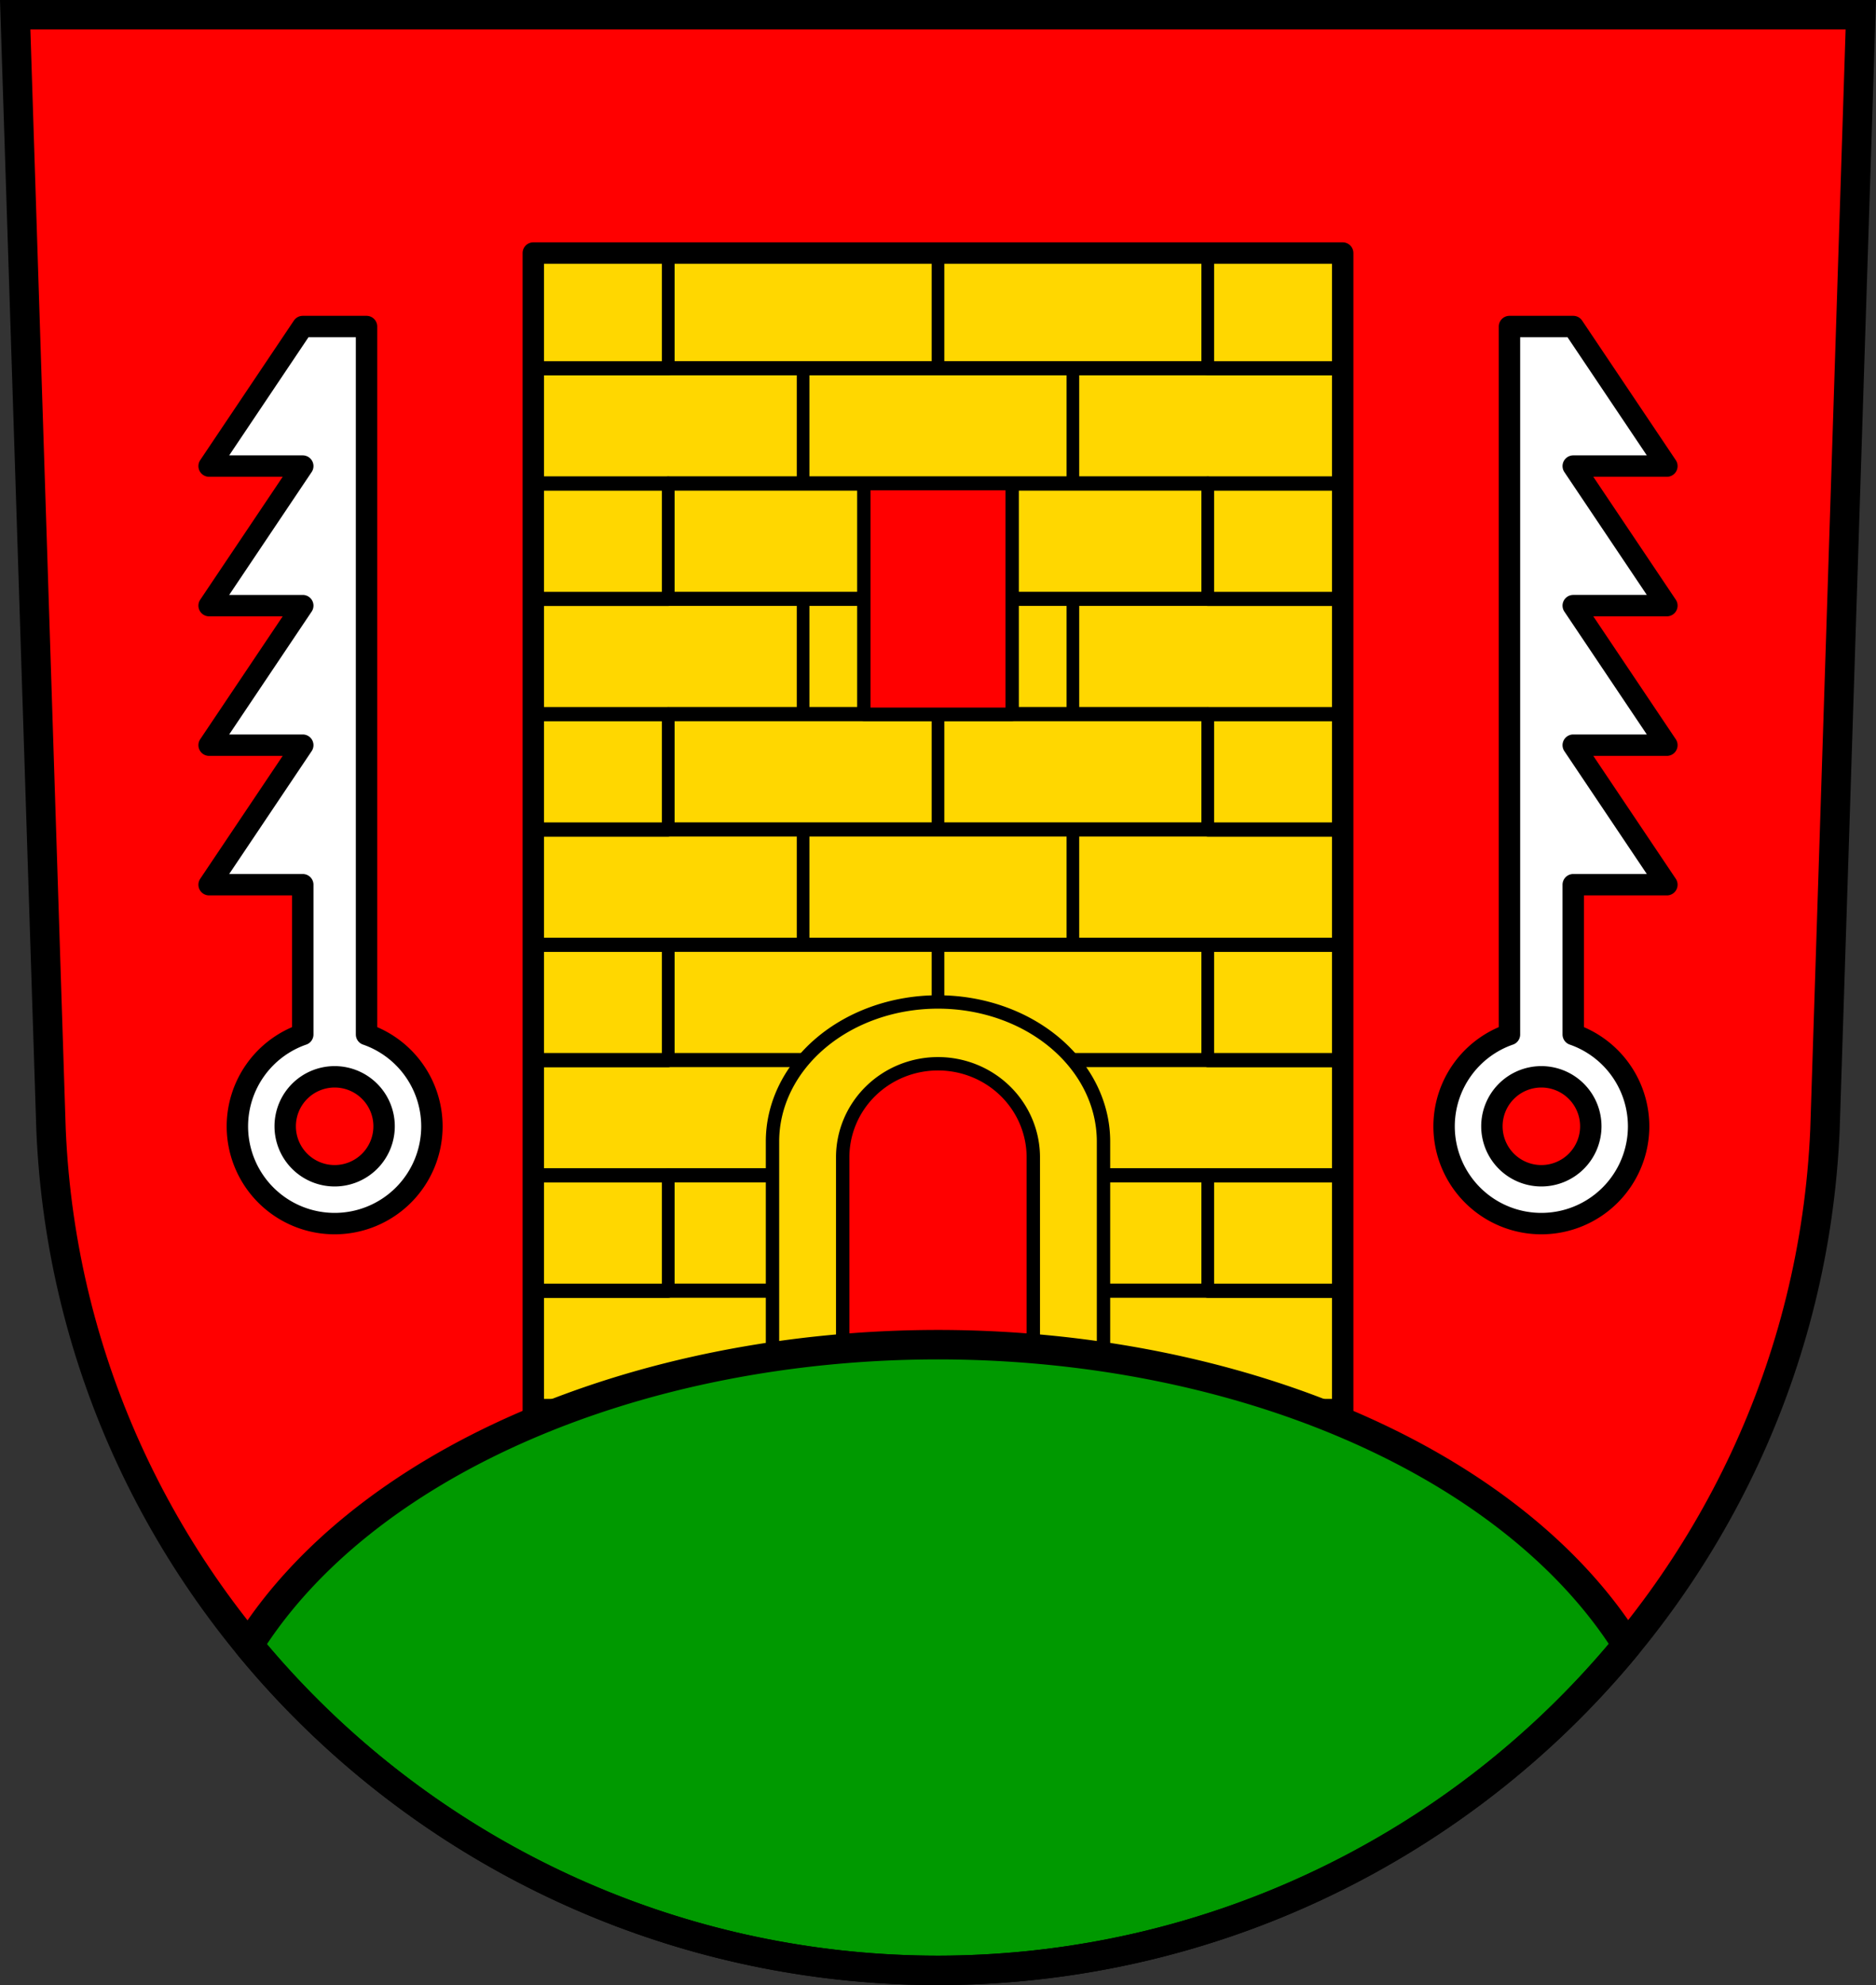 <svg xmlns="http://www.w3.org/2000/svg" width="748.09" height="791.22" viewBox="0 0 701.334 741.769"><rect x="0" y="0" width="701.334" height="741.769" fill="#333333" stroke="none"/><path style="fill:red;fill-opacity:1;fill-rule:evenodd;stroke:none;stroke-width:11;stroke-opacity:1" d="m21.698 73.264 13.398 416.624c7.415 175.25 153.92 314.046 331.589 314.144 177.51-.215 324.07-139.061 331.59-314.144l13.397-416.624H366.693z" transform="translate(-16.018 -67.764)"/><g style="stroke:#000;stroke-opacity:1;fill:gold;fill-opacity:1"><g style="stroke:#000;stroke-opacity:1;fill:gold;fill-opacity:1"><path style="opacity:1;fill:gold;fill-opacity:1;fill-rule:nonzero;stroke:#000;stroke-width:4.73;stroke-linecap:round;stroke-linejoin:round;stroke-miterlimit:4;stroke-dasharray:none;stroke-dashoffset:0;stroke-opacity:1" d="M-501.653 200.886h100.864v38.566h-100.864zM-602.517 200.886h100.864v38.566h-100.864zM-400.789 200.886h100.864v38.566h-100.864zM-451.221 162.32h100.864v38.566h-100.864zM-552.085 162.32h100.864v38.566h-100.864z" transform="matrix(1 0 0 1.117 801.888 -86.787)"/><path style="opacity:1;fill:gold;fill-opacity:1;fill-rule:nonzero;stroke:#000;stroke-width:4.73;stroke-linecap:round;stroke-linejoin:round;stroke-miterlimit:4;stroke-dasharray:none;stroke-dashoffset:0;stroke-opacity:1" d="M-618.535 94.557v38.566h50.431V94.557h-50.431zm252.16 0v38.566h50.432V94.557h-50.432z" transform="matrix(1 0 0 1.117 817.906 -11.081)"/></g><g style="stroke:#000;stroke-opacity:1;fill:gold;fill-opacity:1"><path style="opacity:1;fill:gold;fill-opacity:1;fill-rule:nonzero;stroke:#000;stroke-width:4.73;stroke-linecap:round;stroke-linejoin:round;stroke-miterlimit:4;stroke-dasharray:none;stroke-dashoffset:0;stroke-opacity:1" d="M-501.653 200.886h100.864v38.566h-100.864zM-602.517 200.886h100.864v38.566h-100.864zM-400.789 200.886h100.864v38.566h-100.864zM-451.221 162.32h100.864v38.566h-100.864zM-552.085 162.32h100.864v38.566h-100.864z" transform="matrix(1 0 0 1.117 801.888 -.616)"/><path style="opacity:1;fill:gold;fill-opacity:1;fill-rule:nonzero;stroke:#000;stroke-width:4.73;stroke-linecap:round;stroke-linejoin:round;stroke-miterlimit:4;stroke-dasharray:none;stroke-dashoffset:0;stroke-opacity:1" d="M-618.535 94.557v38.566h50.431V94.557h-50.431zm252.16 0v38.566h50.432V94.557h-50.432z" transform="matrix(1 0 0 1.117 817.906 75.09)"/></g><g style="stroke:#000;stroke-opacity:1;fill:gold;fill-opacity:1"><path style="opacity:1;fill:gold;fill-opacity:1;fill-rule:nonzero;stroke:#000;stroke-width:4.73;stroke-linecap:round;stroke-linejoin:round;stroke-miterlimit:4;stroke-dasharray:none;stroke-dashoffset:0;stroke-opacity:1" d="M-501.653 200.886h100.864v38.566h-100.864zM-602.517 200.886h100.864v38.566h-100.864zM-400.789 200.886h100.864v38.566h-100.864zM-451.221 162.32h100.864v38.566h-100.864zM-552.085 162.32h100.864v38.566h-100.864z" transform="matrix(1 0 0 1.117 801.888 85.555)"/><path style="opacity:1;fill:gold;fill-opacity:1;fill-rule:nonzero;stroke:#000;stroke-width:4.73;stroke-linecap:round;stroke-linejoin:round;stroke-miterlimit:4;stroke-dasharray:none;stroke-dashoffset:0;stroke-opacity:1" d="M-618.535 94.557v38.566h50.431V94.557h-50.431zm252.16 0v38.566h50.432V94.557h-50.432z" transform="matrix(1 0 0 1.117 817.906 161.26)"/></g><g style="stroke:#000;stroke-opacity:1;fill:gold;fill-opacity:1"><path style="opacity:1;fill:gold;fill-opacity:1;fill-rule:nonzero;stroke:#000;stroke-width:4.73;stroke-linecap:round;stroke-linejoin:round;stroke-miterlimit:4;stroke-dasharray:none;stroke-dashoffset:0;stroke-opacity:1" d="M-501.653 200.886h100.864v38.566h-100.864zM-602.517 200.886h100.864v38.566h-100.864zM-400.789 200.886h100.864v38.566h-100.864zM-451.221 162.32h100.864v38.566h-100.864zM-552.085 162.32h100.864v38.566h-100.864z" transform="matrix(1 0 0 1.117 801.888 171.725)"/><path style="opacity:1;fill:gold;fill-opacity:1;fill-rule:nonzero;stroke:#000;stroke-width:4.73;stroke-linecap:round;stroke-linejoin:round;stroke-miterlimit:4;stroke-dasharray:none;stroke-dashoffset:0;stroke-opacity:1" d="M-618.535 94.557v38.566h50.431V94.557h-50.431zm252.16 0v38.566h50.432V94.557h-50.432z" transform="matrix(1 0 0 1.117 817.906 247.43)"/></g><g style="stroke:#000;stroke-opacity:1;fill:gold;fill-opacity:1"><path style="opacity:1;fill:gold;fill-opacity:1;fill-rule:nonzero;stroke:#000;stroke-width:4.73;stroke-linecap:round;stroke-linejoin:round;stroke-miterlimit:4;stroke-dasharray:none;stroke-dashoffset:0;stroke-opacity:1" d="M-501.653 200.886h100.864v38.566h-100.864zM-602.517 200.886h100.864v38.566h-100.864zM-400.789 200.886h100.864v38.566h-100.864zM-451.221 162.32h100.864v38.566h-100.864zM-552.085 162.32h100.864v38.566h-100.864z" transform="matrix(1 0 0 1.117 801.888 257.896)"/><path style="opacity:1;fill:gold;fill-opacity:1;fill-rule:nonzero;stroke:#000;stroke-width:4.73;stroke-linecap:round;stroke-linejoin:round;stroke-miterlimit:4;stroke-dasharray:none;stroke-dashoffset:0;stroke-opacity:1" d="M-618.535 94.557v38.566h50.431V94.557h-50.431zm252.16 0v38.566h50.432V94.557h-50.432z" transform="matrix(1 0 0 1.117 817.906 333.601)"/></g></g><path style="opacity:1;fill:#fff;fill-opacity:1;fill-rule:nonzero;stroke:#000;stroke-width:8;stroke-linecap:round;stroke-linejoin:round;stroke-miterlimit:4;stroke-dasharray:none;stroke-dashoffset:0;stroke-opacity:1" d="m129.206 189.783-35.01 52.143h35.01l-35.01 52.142h35.01l-35.01 52.143h35.01l-35.01 52.142h35.01v55.96a36.362 36.362 0 0 0-24.444 34.31 36.362 36.362 0 0 0 36.363 36.361 36.362 36.362 0 0 0 36.362-36.361 36.362 36.362 0 0 0-24.444-34.31v-264.53h-23.837zm451.12 0v264.53a36.362 36.362 0 0 0-24.443 34.31 36.362 36.362 0 0 0 36.362 36.361 36.362 36.362 0 0 0 36.363-36.361 36.362 36.362 0 0 0-24.443-34.31v-55.96h35.01l-35.01-52.142h35.01l-35.01-52.143h35.01l-35.01-52.142h35.01l-35.01-52.143h-23.838zm-439.2 280.354a18.485 18.485 0 0 1 18.484 18.486 18.485 18.485 0 0 1-18.485 18.484 18.485 18.485 0 0 1-18.486-18.484 18.485 18.485 0 0 1 18.486-18.486zm451.119 0a18.485 18.485 0 0 1 18.486 18.486 18.485 18.485 0 0 1-18.486 18.484 18.485 18.485 0 0 1-18.485-18.484 18.485 18.485 0 0 1 18.485-18.486z" transform="translate(-16.018 -67.764)"/><path style="opacity:1;fill:none;fill-opacity:1;fill-rule:nonzero;stroke:#000;stroke-width:8;stroke-linecap:round;stroke-linejoin:round;stroke-miterlimit:4;stroke-dasharray:none;stroke-dashoffset:0;stroke-opacity:1" d="M215.388 162.32H517.98v457.445H215.388z" transform="translate(-16.018 -67.764)"/><path style="opacity:1;fill:red;fill-opacity:1;fill-rule:nonzero;stroke:#000;stroke-width:5;stroke-linecap:round;stroke-linejoin:round;stroke-miterlimit:4;stroke-dasharray:none;stroke-dashoffset:0;stroke-opacity:1" d="M338.961 248.491h55.448v86.17h-55.448z" transform="translate(-16.018 -67.764)"/><path style="opacity:1;fill:gold;fill-opacity:1;fill-rule:nonzero;stroke:#000;stroke-width:5;stroke-linecap:round;stroke-linejoin:round;stroke-miterlimit:4;stroke-dasharray:none;stroke-dashoffset:0;stroke-opacity:1" d="M366.685 442.167a61.872 52.157 0 0 0-61.872 52.156V621.93h123.744V494.323a61.872 52.157 0 0 0-61.872-52.156z" transform="translate(-16.018 -67.764)"/><path style="opacity:1;fill:red;fill-opacity:1;fill-rule:nonzero;stroke:#000;stroke-width:5;stroke-linecap:round;stroke-linejoin:round;stroke-miterlimit:4;stroke-dasharray:none;stroke-dashoffset:0;stroke-opacity:1" d="M366.685 465.258a35.629 34.962 0 0 0-35.629 34.96v85.538h71.258v-85.537a35.629 34.962 0 0 0-35.629-34.961z" transform="translate(-16.018 -67.764)"/><path d="M350.668 502.463A278.422 180.327 0 0 0 92.98 614.77c61.009 74.166 154.036 121.441 257.686 121.499 103.552-.126 196.557-47.442 257.586-121.594a278.422 180.327 0 0 0-257.584-112.213z" style="opacity:1;fill:#090;fill-opacity:1;fill-rule:nonzero;stroke:#000;stroke-width:11;stroke-linecap:round;stroke-linejoin:round;stroke-miterlimit:4;stroke-dasharray:none;stroke-dashoffset:0;stroke-opacity:1"/><path d="m21.698 73.264 13.398 416.624c7.415 175.25 153.92 314.046 331.589 314.144 177.51-.215 324.07-139.061 331.59-314.144l13.397-416.624H366.693z" style="fill:none;fill-rule:evenodd;stroke:#000;stroke-width:11;stroke-opacity:1" transform="translate(-16.018 -67.764)"/></svg>